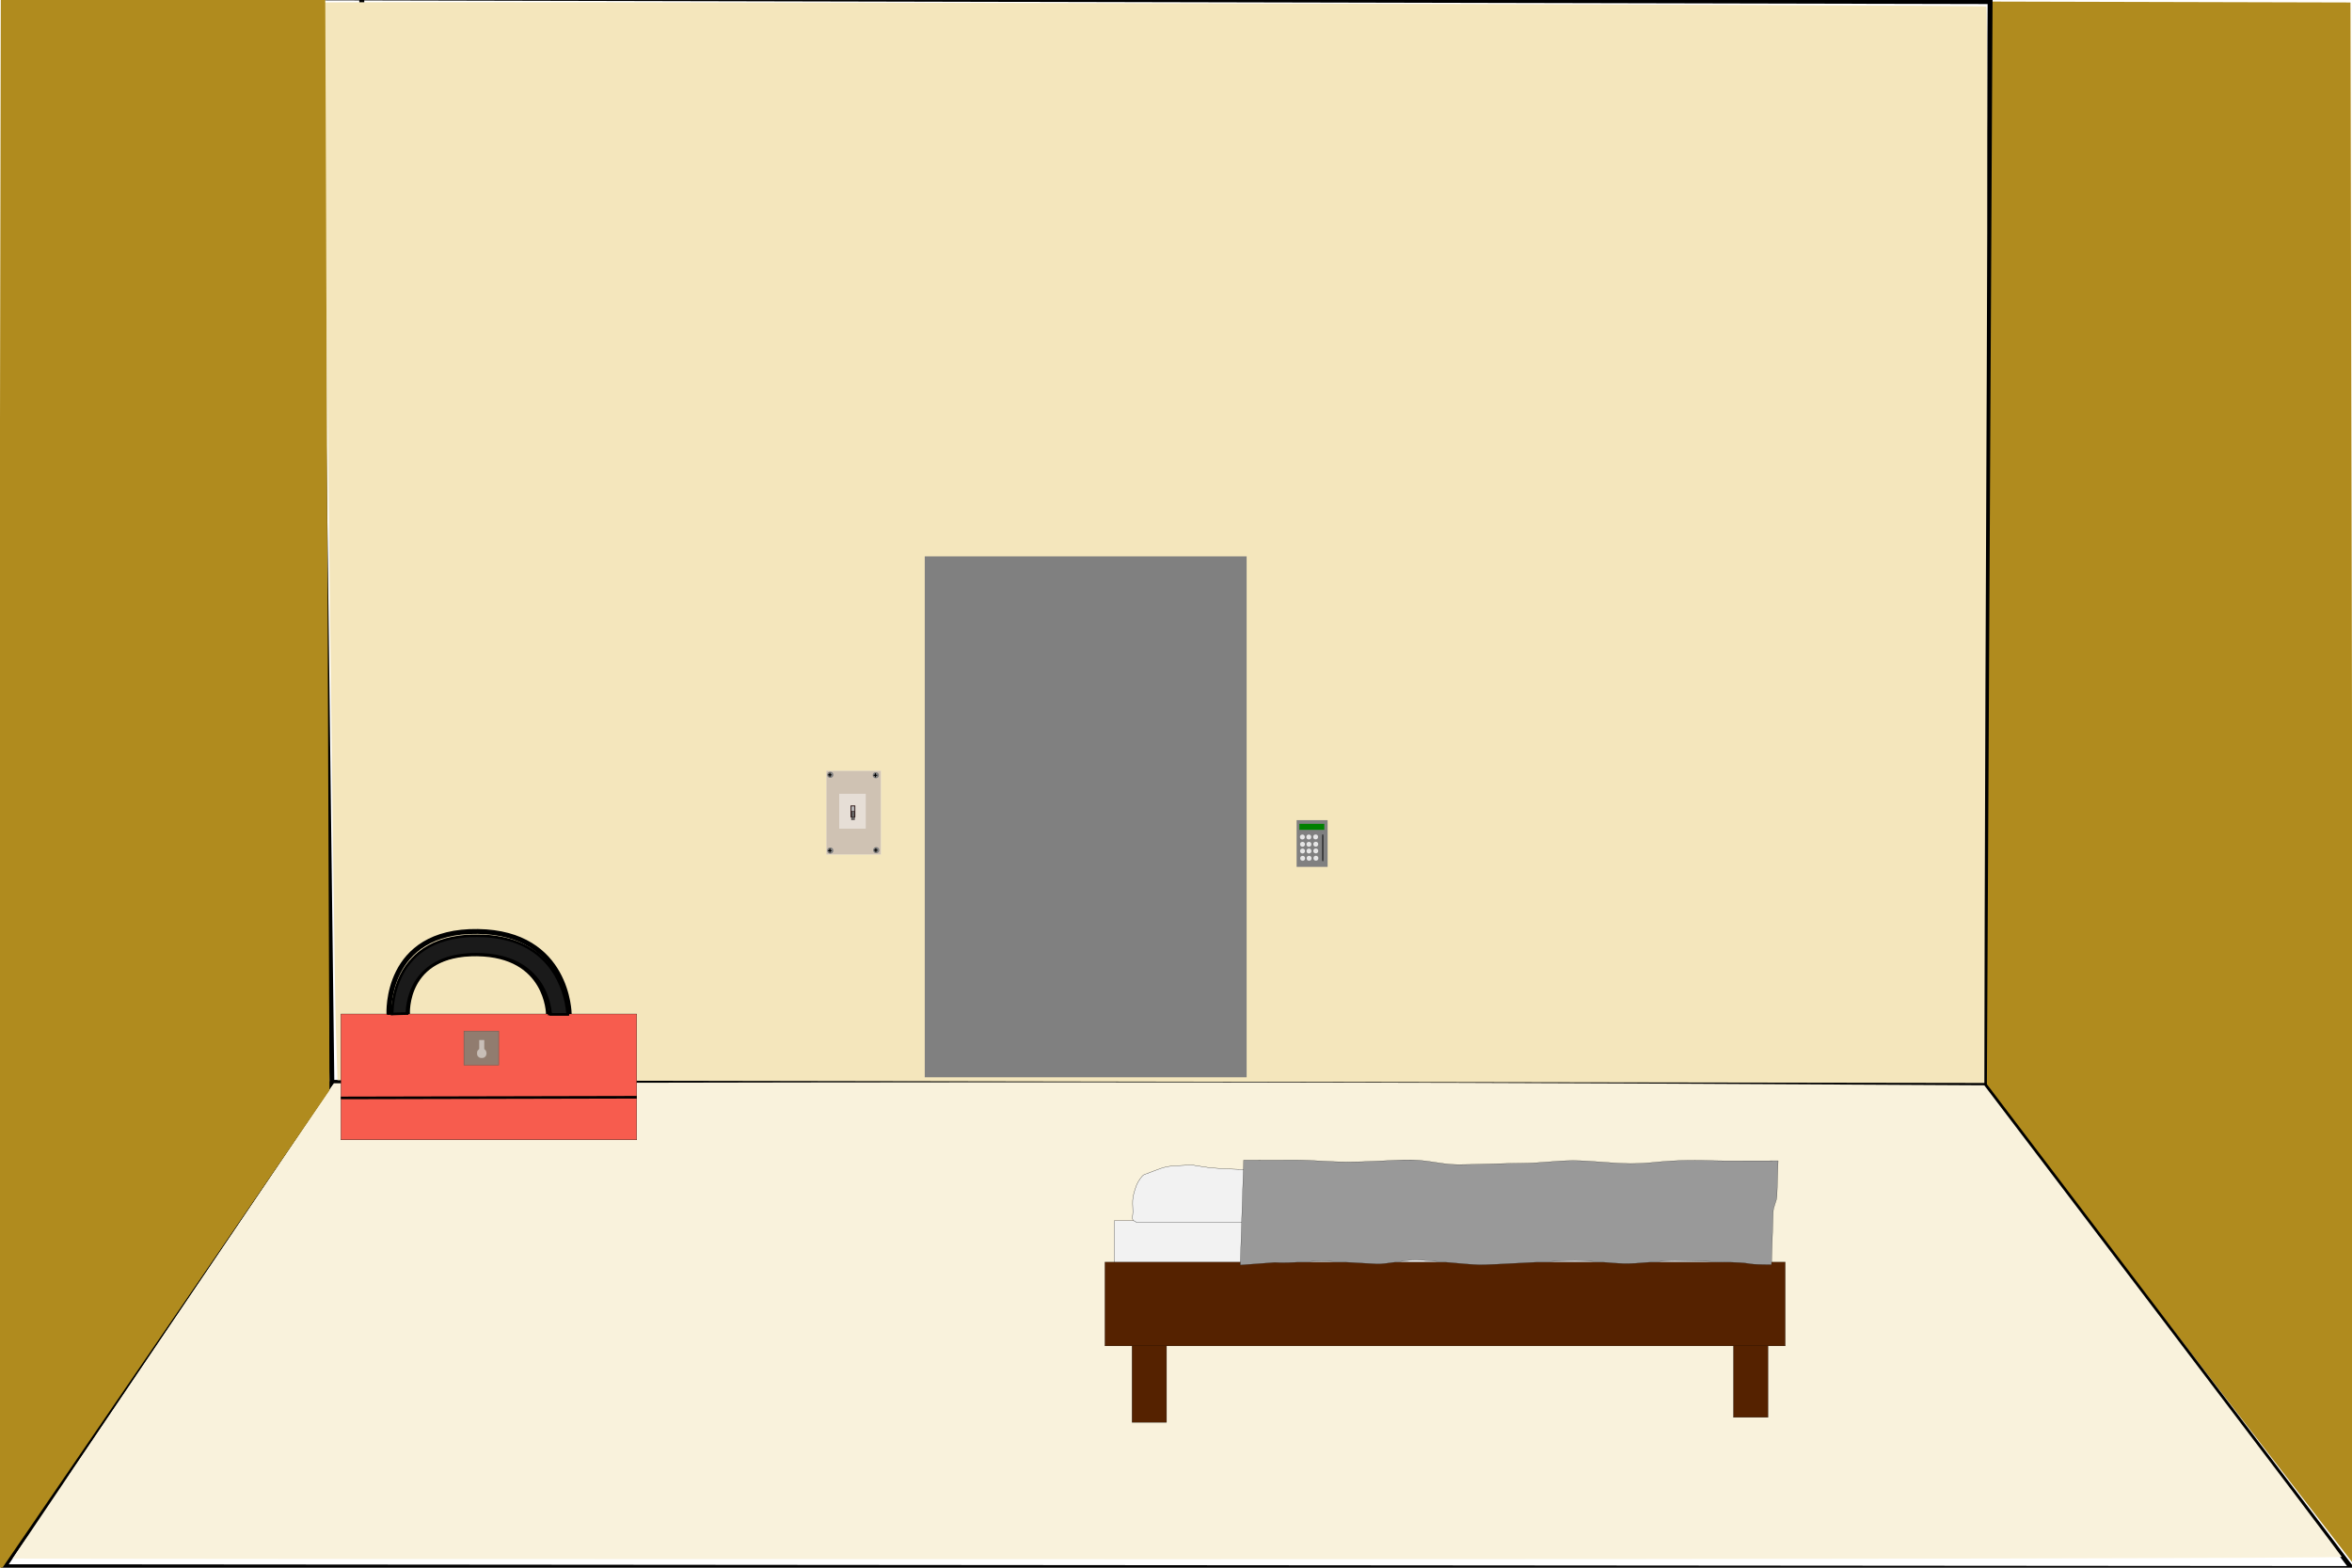 <?xml version="1.0" encoding="UTF-8" standalone="no"?>
<svg
   xmlns:osb="http://www.openswatchbook.org/uri/2009/osb"
   xmlns:dc="http://purl.org/dc/elements/1.1/"
   xmlns:cc="http://creativecommons.org/ns#"
   xmlns:rdf="http://www.w3.org/1999/02/22-rdf-syntax-ns#"
   xmlns:svg="http://www.w3.org/2000/svg"
   xmlns="http://www.w3.org/2000/svg"
   xmlns:xlink="http://www.w3.org/1999/xlink"
   xmlns:sodipodi="http://sodipodi.sourceforge.net/DTD/sodipodi-0.dtd"
   xmlns:inkscape="http://www.inkscape.org/namespaces/inkscape"
   width="900"
   height="600"
   viewBox="0 0 238.125 158.75"
   version="1.1"
   id="svg2942"
   inkscape:version="1.0.1 (c497b03c, 2020-09-10)"
   sodipodi:docname="PlainRoom.svg">
  <defs
     id="defs2936">
    <inkscape:perspective
       sodipodi:type="inkscape:persp3d"
       inkscape:vp_x="85.300228 : 71.848625 : 1"
       inkscape:vp_y="-965.6129 : 157.48648 : 0"
       inkscape:vp_z="91.570008 : 77.498554 : 1"
       inkscape:persp3d-origin="113.98362 : 70.506761 : 1"
       id="perspective12293" />
    <linearGradient
       id="linearGradient12243"
       osb:paint="solid">
      <stop
         style="stop-color:#cfc2b3;stop-opacity:1;"
         offset="0"
         id="stop12241" />
    </linearGradient>
    <linearGradient
       id="linearGradient12223">
      <stop
         style="stop-color:#ffff00;stop-opacity:1;"
         offset="0"
         id="stop12221" />
    </linearGradient>
    <linearGradient
       id="linearGradient12161">
      <stop
         style="stop-color:#f3c58f;stop-opacity:1;"
         offset="0"
         id="stop12159" />
    </linearGradient>
    <linearGradient
       id="linearGradient12155"
       osb:paint="solid"
       gradientTransform="matrix(0.005,0,0,0.005,120.393,109.345)">
      <stop
         style="stop-color:#e6ded6;stop-opacity:1;"
         offset="0"
         id="stop12153" />
    </linearGradient>
    <linearGradient
       id="linearGradient12110"
       osb:paint="solid">
      <stop
         style="stop-color:#800000;stop-opacity:1;"
         offset="0"
         id="stop12108" />
    </linearGradient>
    <linearGradient
       id="linearGradient7370"
       osb:paint="solid">
      <stop
         style="stop-color:#000000;stop-opacity:1;"
         offset="0"
         id="stop7368" />
    </linearGradient>
    <linearGradient
       inkscape:collect="always"
       xlink:href="#linearGradient7370"
       id="linearGradient7372"
       x1="178.241"
       y1="434.876"
       x2="245.293"
       y2="434.876"
       gradientUnits="userSpaceOnUse" />
    <clipPath
       clipPathUnits="userSpaceOnUse"
       id="clipPath10788">
      <path
         style="fill:none;stroke:#000000;stroke-width:0.476;stroke-linecap:butt;stroke-linejoin:miter;stroke-miterlimit:4;stroke-dasharray:none;stroke-opacity:1"
         d="m 200.911,109.859 37.394,48.549 -0.336,-158.156 -36.578,-0.093 z"
         id="path10790"
         sodipodi:nodetypes="ccccc" />
    </clipPath>
    <clipPath
       clipPathUnits="userSpaceOnUse"
       id="clipPath10788-0">
      <path
         style="fill:none;stroke:#000000;stroke-width:0.476;stroke-linecap:butt;stroke-linejoin:miter;stroke-miterlimit:4;stroke-dasharray:none;stroke-opacity:1"
         d="m 200.911,109.859 37.394,48.549 -0.336,-158.156 -36.578,-0.093 z"
         id="path10790-2"
         sodipodi:nodetypes="ccccc" />
    </clipPath>
    <linearGradient
       inkscape:collect="always"
       xlink:href="#linearGradient12155"
       id="linearGradient12157"
       x1="83.654"
       y1="82.292"
       x2="89.185"
       y2="82.292"
       gradientUnits="userSpaceOnUse" />
    <inkscape:perspective
       sodipodi:type="inkscape:persp3d"
       inkscape:vp_x="88.811523 : 68.080294 : 1"
       inkscape:vp_y="-771.88862 : -589.91221 : 0"
       inkscape:vp_z="88.630741 : 76.706201 : 1"
       inkscape:persp3d-origin="109.14402 : 88.001337 : 1"
       id="perspective12293-3" />
  </defs>
  <sodipodi:namedview
     id="base"
     pagecolor="#ffffff"
     bordercolor="#666666"
     borderopacity="1.0"
     inkscape:pageopacity="0.0"
     inkscape:pageshadow="2"
     inkscape:zoom="0.90811839"
     inkscape:cx="459.54448"
     inkscape:cy="310.97217"
     inkscape:document-units="px"
     inkscape:current-layer="layer1"
     inkscape:document-rotation="0"
     showgrid="false"
     units="px"
     inkscape:window-width="1440"
     inkscape:window-height="847"
     inkscape:window-x="0"
     inkscape:window-y="25"
     inkscape:window-maximized="0"
     inkscape:snap-midpoints="true"
     inkscape:snap-nodes="false"
     inkscape:snap-others="false"
     inkscape:object-paths="true"
     inkscape:snap-intersection-paths="true">
    <inkscape:grid
       type="xygrid"
       id="grid5933" />
  </sodipodi:namedview>
  <g
     inkscape:label="Layer 1"
     inkscape:groupmode="layer"
     id="layer1">
    <g
       id="rightWall"
       style="fill:#b08b1e;fill-opacity:1">
      <path
         style="fill:#b08b1e;fill-opacity:1;stroke:none;stroke-width:1.077;stroke-miterlimit:4;stroke-dasharray:none;stroke-dashoffset:0"
         d="m 216.714,143.277 -24.926,-26.85 0.223,-25.097 c 0.123,-13.803 0.33,-41.511 0.461,-61.573 l 0.238,-36.476 24.089,0.111 c 15.551,0.072 24.172,0.222 24.324,0.424 0.174,0.232 0.72,176.059 0.547,176.272 -0.017,0.021 -11.247,-12.044 -24.957,-26.811 z"
         id="path6544"
         clip-path="url(#clipPath10788)" />
    </g>
    <path
       style="fill:none;stroke:#000000;stroke-width:0.504;stroke-linecap:butt;stroke-linejoin:miter;stroke-miterlimit:4;stroke-dasharray:none;stroke-opacity:1"
       d="M 0.922,157.65 38.345,109.19 36.619,-0.376 0.816,-0.429 Z"
       id="LeftWall"
       sodipodi:nodetypes="ccccc" />
    <path
       style="fill:none;stroke:#000000;stroke-width:0.496;stroke-linecap:butt;stroke-linejoin:miter;stroke-miterlimit:4;stroke-dasharray:none;stroke-opacity:1"
       d="M 33.6,109.61 32.244,-0.215 201.485,0.164 200.911,109.859 Z"
       id="BackWall"
       sodipodi:nodetypes="ccccc" />
    <path
       style="fill:none;stroke:#000000;stroke-width:0.476;stroke-linecap:butt;stroke-linejoin:miter;stroke-miterlimit:4;stroke-dasharray:none;stroke-opacity:1"
       d="m 0.438,158.644 33.151,-49.024 167.322,0.239 37.197,48.967 z"
       id="floor"
       sodipodi:nodetypes="ccccc" />
    <path
       style="fill:none;stroke:none;stroke-width:0.833;stroke-miterlimit:4;stroke-dasharray:none;stroke-dashoffset:0"
       id="path6504"
       d="M 5.078,78.295 5.069,-0.096 H 23.294 41.518 V 49.659 99.414 L 24.494,126.174 c -9.363,14.718 -17.56,27.604 -18.215,28.636 l -1.191,1.876 z" />
    <path
       style="fill:none;stroke:none;stroke-width:6.375;stroke-miterlimit:4;stroke-dasharray:none;stroke-dashoffset:0"
       d="M 8.132,591.666 C 9.796,588.602 40.235,540.513 75.775,484.802 l 64.618,-101.293 299.595,-0.437 299.595,-0.437 74.957,103.235 c 41.226,56.779 76.207,105.064 77.736,107.301 l 2.779,4.066 H 450.081 5.108 Z"
       id="path6506"
       transform="scale(0.265)" />
    <path
       style="fill:none;stroke:none;stroke-width:1.687;stroke-miterlimit:4;stroke-dasharray:none;stroke-dashoffset:0"
       d="M 5.078,78.295 5.069,-0.096 H 23.294 41.518 V 49.659 99.414 L 24.494,126.174 c -9.363,14.718 -17.56,27.604 -18.215,28.636 l -1.191,1.876 z"
       id="path6508" />
    <path
       style="fill:none;stroke:none;stroke-width:1.687;stroke-miterlimit:4;stroke-dasharray:none;stroke-dashoffset:0"
       d="M 5.078,78.295 5.069,-0.096 H 23.294 41.518 V 49.659 99.414 L 24.494,126.174 c -9.363,14.718 -17.56,27.604 -18.215,28.636 l -1.191,1.876 z"
       id="path6510" />
    <path
       style="fill:none;stroke:none;stroke-width:1.687;stroke-miterlimit:4;stroke-dasharray:none;stroke-dashoffset:0"
       d="M 5.078,78.295 5.069,-0.096 H 23.294 41.518 V 49.659 99.414 L 24.494,126.174 c -9.363,14.718 -17.56,27.604 -18.215,28.636 l -1.191,1.876 z"
       id="path6512" />
    <path
       style="fill:#b08b1e;fill-opacity:1;stroke:none;stroke-width:0.349;stroke-miterlimit:4;stroke-dasharray:none;stroke-dashoffset:0"
       d="m 120.867,86.863 c -0.041,-3.4 -0.229,-17.461 -0.416,-31.246 -0.401,-29.456 -0.565,-55.505 -0.348,-55.505 0.102,2.926e-5 0.139,0.313 0.139,1.192 3.4e-4,0.656 0.275,20.68 0.609,44.498 0.335,23.818 0.609,44.192 0.609,45.274 l 6.2e-4,1.968 h -0.259 -0.259 z"
       id="path6538"
       transform="scale(0.265)" />
    <path
       style="fill:#b08b1e;fill-opacity:1;stroke:none;stroke-width:0.349;stroke-miterlimit:4;stroke-dasharray:none;stroke-dashoffset:0"
       d="m 121.918,160.223 c -0.032,-0.381 -0.113,-4.985 -0.179,-10.23 -0.066,-5.246 -0.267,-20.067 -0.448,-32.937 -0.18,-12.87 -0.329,-23.537 -0.329,-23.705 -8.3e-4,-0.252 0.048,-0.305 0.276,-0.305 0.246,0 0.277,0.046 0.278,0.416 3.6e-4,0.229 0.2,14.514 0.443,31.745 0.243,17.231 0.443,32.315 0.443,33.519 5.2e-4,2.086 -0.01,2.19 -0.212,2.19 -0.181,0 -0.222,-0.104 -0.272,-0.693 z"
       id="path6540"
       transform="scale(0.265)" />
    <path
       style="fill:#f4e6bc;fill-opacity:1;stroke:none;stroke-width:3.285;stroke-miterlimit:4;stroke-dasharray:none;stroke-dashoffset:0"
       d="m 281.474,413.044 -152.546,-0.268 -0.622,-20.09 c -0.782,-25.26 -5.118,-391.225 -4.641,-391.702 0.631,-0.631 634.329,0.846 635.19,1.481 0.46,0.339 0.543,64.029 0.185,141.533 -0.359,77.504 -0.711,169.922 -0.783,205.373 l -0.13,64.456 -162.054,-0.257 c -89.13,-0.142 -230.699,-0.378 -314.599,-0.525 z"
       id="path6546"
       transform="scale(0.265)" />
    <path
       style="fill:#f9f2dc;fill-opacity:1;stroke:none;stroke-width:0.869;stroke-miterlimit:4;stroke-dasharray:none;stroke-dashoffset:0"
       d="m 1.284,157.822 c 0.002,-0.038 7.319,-10.881 16.26,-24.097 l 16.256,-24.028 47.607,-0.086 c 26.184,-0.048 63.78,-10e-4 83.548,0.103 l 35.941,0.189 18.052,23.757 c 9.928,13.066 18.093,23.864 18.144,23.994 0.051,0.131 -52.387,0.237 -117.859,0.237 -64.873,0 -117.95,-0.031 -117.948,-0.069 z"
       id="path6550" />
    <rect
       style="fill:#808080;fill-opacity:1;stroke:none;stroke-width:0.833;stroke-miterlimit:4;stroke-dasharray:none;stroke-dashoffset:0"
       id="rect6552"
       width="32.589"
       height="52.75"
       x="93.625"
       y="56.34" />
    <g
       id="g6667">
      <rect
         style="fill:#808080;fill-opacity:1;stroke:none;stroke-width:0.833;stroke-miterlimit:4;stroke-dasharray:none;stroke-dashoffset:0"
         id="rect6554"
         width="3.137"
         height="4.732"
         x="131.275"
         y="83.051" />
      <rect
         style="fill:#008000;fill-opacity:1;stroke:none;stroke-width:0.833;stroke-miterlimit:4;stroke-dasharray:none;stroke-dashoffset:0"
         id="rect6556"
         width="2.521"
         height="0.604"
         x="131.555"
         y="83.426" />
      <circle
         style="fill:#e6e6e6;fill-opacity:1;stroke:none;stroke-width:0.833;stroke-miterlimit:4;stroke-dasharray:none;stroke-dashoffset:0"
         id="path6558"
         cx="131.858"
         cy="84.76"
         r="0.249" />
      <circle
         style="fill:#e6e6e6;fill-opacity:1;stroke:none;stroke-width:0.833;stroke-miterlimit:4;stroke-dasharray:none;stroke-dashoffset:0"
         id="path6558-1"
         cx="132.509"
         cy="84.759"
         r="0.249" />
      <circle
         style="fill:#e6e6e6;fill-opacity:1;stroke:none;stroke-width:0.833;stroke-miterlimit:4;stroke-dasharray:none;stroke-dashoffset:0"
         id="path6558-1-0"
         cx="133.199"
         cy="84.751"
         r="0.249" />
      <circle
         style="fill:#e6e6e6;fill-opacity:1;stroke:none;stroke-width:0.833;stroke-miterlimit:4;stroke-dasharray:none;stroke-dashoffset:0"
         id="path6558-4"
         cx="131.871"
         cy="85.496"
         r="0.249" />
      <circle
         style="fill:#e6e6e6;fill-opacity:1;stroke:none;stroke-width:0.833;stroke-miterlimit:4;stroke-dasharray:none;stroke-dashoffset:0"
         id="path6558-1-06"
         cx="132.522"
         cy="85.496"
         r="0.249" />
      <circle
         style="fill:#e6e6e6;fill-opacity:1;stroke:none;stroke-width:0.833;stroke-miterlimit:4;stroke-dasharray:none;stroke-dashoffset:0"
         id="path6558-1-0-9"
         cx="133.213"
         cy="85.487"
         r="0.249" />
      <circle
         style="fill:#e6e6e6;fill-opacity:1;stroke:none;stroke-width:0.833;stroke-miterlimit:4;stroke-dasharray:none;stroke-dashoffset:0"
         id="path6558-2"
         cx="131.873"
         cy="86.179"
         r="0.249" />
      <circle
         style="fill:#e6e6e6;fill-opacity:1;stroke:none;stroke-width:0.833;stroke-miterlimit:4;stroke-dasharray:none;stroke-dashoffset:0"
         id="path6558-1-2"
         cx="132.524"
         cy="86.178"
         r="0.249" />
      <circle
         style="fill:#e6e6e6;fill-opacity:1;stroke:none;stroke-width:0.833;stroke-miterlimit:4;stroke-dasharray:none;stroke-dashoffset:0"
         id="path6558-1-0-2"
         cx="133.215"
         cy="86.169"
         r="0.249" />
      <circle
         style="fill:#e6e6e6;fill-opacity:1;stroke:none;stroke-width:0.833;stroke-miterlimit:4;stroke-dasharray:none;stroke-dashoffset:0"
         id="path6558-4-5"
         cx="131.886"
         cy="86.915"
         r="0.249" />
      <circle
         style="fill:#e6e6e6;fill-opacity:1;stroke:none;stroke-width:0.833;stroke-miterlimit:4;stroke-dasharray:none;stroke-dashoffset:0"
         id="path6558-1-06-9"
         cx="132.538"
         cy="86.914"
         r="0.249" />
      <circle
         style="fill:#e6e6e6;fill-opacity:1;stroke:none;stroke-width:0.833;stroke-miterlimit:4;stroke-dasharray:none;stroke-dashoffset:0"
         id="path6558-1-0-9-3"
         cx="133.228"
         cy="86.906"
         r="0.249" />
      <rect
         style="fill:#4d4d4d;fill-opacity:1;stroke:#000000;stroke-width:0.023;stroke-linecap:round;stroke-linejoin:round;stroke-miterlimit:4;stroke-dasharray:none;stroke-dashoffset:0;stroke-opacity:1"
         id="rect6650"
         width="0.157"
         height="2.687"
         x="133.844"
         y="84.507"
         ry="0.168" />
    </g>
    <g
       id="g7257">
      <rect
         style="fill:#552200;fill-opacity:1;stroke:#000000;stroke-width:0.026;stroke-linecap:round;stroke-linejoin:round;stroke-miterlimit:4;stroke-dasharray:none;stroke-dashoffset:0;stroke-opacity:1"
         id="rect7106"
         width="3.494"
         height="9.234"
         x="114.61"
         y="134.794" />
      <use
         x="0"
         y="0"
         xlink:href="#rect7106"
         id="use7108"
         transform="translate(60.893,-0.499)"
         width="100%"
         height="100%" />
      <rect
         style="fill:#f2f2f2;fill-opacity:1;stroke:#000000;stroke-width:0.026;stroke-linecap:round;stroke-linejoin:round;stroke-miterlimit:4;stroke-dasharray:none;stroke-dashoffset:0;stroke-opacity:1"
         id="rect7112"
         width="66.134"
         height="5.241"
         x="112.803"
         y="123.624" />
      <rect
         style="fill:#552200;fill-opacity:1;stroke:#000000;stroke-width:0.021;stroke-linecap:round;stroke-linejoin:round;stroke-miterlimit:4;stroke-dasharray:none;stroke-dashoffset:0;stroke-opacity:1"
         id="rect7110"
         width="68.885"
         height="8.491"
         x="111.862"
         y="127.804" />
      <path
         id="rect7114"
         style="fill:#f2f2f2;fill-opacity:1;stroke:#000000;stroke-width:0.026;stroke-linecap:round;stroke-linejoin:round;stroke-miterlimit:4;stroke-dasharray:none;stroke-dashoffset:0;stroke-opacity:1"
         d="m 117.105,118.47 c 0.706,-0.266 1.027,-0.353 1.628,-0.397 0.386,-0.029 1.148,-0.072 1.942,-0.103 0.829,0.122 1.392,0.245 2.212,0.311 0.83,0.067 1.658,0.108 2.485,0.13 0.829,0.022 1.658,0.023 2.489,0.011 0.826,-0.012 1.654,-0.039 2.488,-0.073 0.823,-0.034 1.65,-0.077 2.486,-0.121 0.82,-0.044 1.647,-0.09 2.485,-0.134 0.676,-0.035 0.98,0.589 1.68,0.632 0,0 -0.122,1.264 -0.244,2.529 -0.123,1.264 -0.245,2.528 -0.245,2.528 h -2.145 -2.146 -2.146 -2.147 -2.147 -2.146 -2.146 -2.146 -2.146 -2.147 c -0.173,-0.221 -0.496,-0.031 -0.371,-0.753 0.053,-0.309 -0.029,-1.023 0,-1.501 0.022,-0.38 0.152,-0.884 0.377,-1.487 0.151,-0.406 0.579,-1.018 0.783,-1.095 l 1.267,-0.477"
         sodipodi:nodetypes="scscccssssscccccccccccccccc" />
      <path
         id="rect7135"
         style="fill:#999999;fill-opacity:1;stroke:#000000;stroke-width:0.019;stroke-linecap:round;stroke-linejoin:round;stroke-miterlimit:4;stroke-dasharray:none;stroke-dashoffset:0;stroke-opacity:1"
         d="m 125.91,117.477 c 0,0 2.062,-0.003 5.378,-0.007 1.548,-0.002 3.26,0.193 5.272,0.19 1.677,-0.002 3.601,-0.132 5.487,-0.203 2.378,-0.089 3.754,0.477 5.594,0.475 1.772,-0.002 4.651,-0.135 6.454,-0.138 1.804,-0.002 3.394,-0.267 5.165,-0.269 1.84,-0.002 4.075,0.302 5.809,0.3 1.894,-0.002 2.535,-0.182 4.196,-0.269 2.549,-0.134 3.832,-0.005 5.38,-0.006 3.316,-0.004 5.38,-0.006 5.38,-0.006 0,0 -0.024,0.716 -0.058,1.776 -0.018,0.523 -0.038,1.131 -0.059,1.777 -0.019,0.571 -0.362,1.043 -0.381,1.645 -0.02,0.602 -0.04,1.204 -0.058,1.776 -0.021,0.646 -0.042,1.254 -0.059,1.777 -0.035,1.06 -0.058,1.776 -0.058,1.776 -2.567,-0.012 -1.977,-0.135 -3.156,-0.205 -0.931,-0.056 -2.131,-0.103 -3.325,-0.14 -1.221,-0.037 -2.433,-0.064 -3.341,-0.077 -0.948,-0.014 -3.798,0.348 -5.117,0.312 -1.187,-0.032 -3.274,-0.289 -4.966,-0.32 -0.506,-0.009 -2.669,0.109 -4.835,0.226 -2.147,0.115 -4.298,0.229 -4.84,0.214 -0.731,-0.02 -1.957,-0.132 -3.191,-0.245 -1.207,-0.11 -2.423,-0.221 -3.191,-0.247 -0.927,-0.031 -3.051,0.446 -4.013,0.405 -0.885,-0.038 -4.06,-0.24 -4.961,-0.286 -1.651,-0.084 -3.642,0.262 -5.349,0.137 l -3.499,0.259 c 0,0 0.024,-0.714 0.057,-1.771 0.017,-0.522 0.037,-1.127 0.057,-1.771 0.019,-0.57 0.038,-1.171 0.057,-1.771 0.019,-0.601 0.038,-1.201 0.057,-1.771 0.021,-0.644 0.04,-1.25 0.058,-1.771 0.034,-1.057 0.057,-1.771 0.057,-1.771"
         sodipodi:nodetypes="cccsssssssscccccccccccccccccccccsccc" />
    </g>
    <g
       id="g9351"
       transform="translate(-7.532,-16.499)">
      <rect
         style="fill:#f75c4e;fill-opacity:1;stroke:#000000;stroke-width:0.026;stroke-linecap:round;stroke-linejoin:round;stroke-miterlimit:4;stroke-dasharray:none;stroke-dashoffset:0;stroke-opacity:1"
         id="rect7315"
         width="29.963"
         height="12.745"
         x="42.038"
         y="119.181" />
      <path
         style="fill:none;stroke:#000000;stroke-width:0.265;stroke-linecap:butt;stroke-linejoin:miter;stroke-miterlimit:4;stroke-dasharray:none;stroke-opacity:1"
         d="m 42.038,127.679 29.963,-0.068"
         id="path7317" />
      <g
         id="g7346">
        <path
           style="fill:none;stroke:#000000;stroke-width:0.37;stroke-linecap:butt;stroke-linejoin:miter;stroke-miterlimit:4;stroke-dasharray:none;stroke-opacity:1"
           d="m 48.851,119.181 c 0,0 -0.383,-6.13 6.979,-6.033 7.118,0.093 7.165,6.033 7.165,6.033"
           id="path7321"
           sodipodi:nodetypes="csc" />
        <path
           style="fill:none;stroke:#000000;stroke-width:0.495;stroke-linecap:butt;stroke-linejoin:miter;stroke-miterlimit:4;stroke-dasharray:none;stroke-opacity:1"
           d="m 46.911,119.181 c 0,0 -0.494,-8.491 9.005,-8.357 9.185,0.129 9.245,8.357 9.245,8.357"
           id="path7321-2"
           sodipodi:nodetypes="csc" />
        <path
           style="fill:none;stroke:#000000;stroke-width:0.265px;stroke-linecap:butt;stroke-linejoin:miter;stroke-opacity:1"
           d="m 46.709,119.141 2.202,-0.061"
           id="path7338"
           sodipodi:nodetypes="cc" />
        <path
           style="fill:none;stroke:#000000;stroke-width:0.265px;stroke-linecap:butt;stroke-linejoin:miter;stroke-opacity:1"
           d="m 62.994,119.181 h 2.168"
           id="path7340" />
      </g>
      <rect
         style="fill:#917c6f;fill-opacity:1;stroke:#6c5d53;stroke-width:0.053;stroke-miterlimit:4;stroke-dasharray:none;stroke-opacity:1"
         id="rect7356"
         width="3.518"
         height="3.433"
         x="54.505"
         y="120.913" />
      <g
         id="g7364"
         transform="translate(0.083,-0.152)">
        <circle
           style="fill:#c8beb7;fill-opacity:1;stroke:#c8beb7;stroke-width:0.024;stroke-miterlimit:4;stroke-dasharray:none;stroke-opacity:1"
           id="path7358"
           cx="56.222"
           cy="123.309"
           r="0.472" />
        <rect
           style="fill:#c8beb7;fill-opacity:1;stroke:#c8beb7;stroke-width:0.053;stroke-miterlimit:4;stroke-dasharray:none;stroke-opacity:1"
           id="rect7360"
           width="0.443"
           height="1.344"
           x="56.003"
           y="121.995" />
      </g>
      <path
         style="fill:#1a1a1a;fill-opacity:1;stroke:url(#linearGradient7372)"
         d="m 238.686,448.801 c -0.454,-3.728 -1.813,-7.541 -3.773,-10.586 -1.676,-2.605 -4.216,-5.145 -6.811,-6.811 -4.64,-2.98 -10.588,-4.487 -17.706,-4.487 -8.821,0 -15.54,2.314 -20.152,6.939 -2.26,2.266 -3.868,4.871 -4.979,8.066 -0.77,2.214 -1.352,5.28 -1.352,7.127 v 0.517 l -2.232,0.049 c -1.228,0.027 -2.504,0.069 -2.836,0.094 l -0.604,0.045 0.051,-1.211 c 0.264,-6.27 2.273,-12.506 5.485,-17.026 1.296,-1.824 3.166,-3.825 4.753,-5.088 4.773,-3.797 10.493,-5.834 18.164,-6.471 1.706,-0.142 6.301,-0.119 8.125,0.04 9.549,0.833 16.737,4 22.08,9.728 3.817,4.092 6.552,9.642 7.794,15.813 0.221,1.096 0.472,2.803 0.548,3.721 l 0.052,0.63 h -3.237 -3.237 z"
         id="path7366"
         transform="scale(0.265)" />
    </g>
    <g
       id="g11001-4"
       transform="matrix(-0.898,-4.6100088e-5,-4.0976007e-5,1.01,213.779,-0.536)">
      <path
         style="fill:#b08b1e;fill-opacity:1;stroke:none;stroke-width:1.077;stroke-miterlimit:4;stroke-dasharray:none;stroke-dashoffset:0"
         d="m 216.714,143.277 -24.926,-26.85 0.223,-25.097 c 0.123,-13.803 0.33,-41.511 0.461,-61.573 l 0.238,-36.476 24.089,0.111 c 15.551,0.072 24.172,0.222 24.324,0.424 0.174,0.232 0.72,176.059 0.547,176.272 -0.017,0.021 -11.247,-12.044 -24.957,-26.811 z"
         id="path6544-2"
         clip-path="url(#clipPath10788-0)" />
    </g>
    <g
       id="g13721">
      <rect
         style="fill:#cfc2b3;fill-opacity:1;stroke-width:0.026;stroke-miterlimit:4;stroke-dasharray:none;stroke:url(#linearGradient12157);stroke-opacity:1"
         id="rect11987"
         width="5.504"
         height="8.467"
         x="83.668"
         y="78.058"
         ry="2.8421808e-14" />
      <g
         id="g12042"
         transform="translate(0.233,0.16)">
        <g
           id="g12035">
          <circle
             style="fill:#808080;fill-opacity:1;stroke-width:0.026;stroke-miterlimit:4;stroke-dasharray:none"
             id="path11991"
             cx="88.48"
             cy="85.929"
             r="0.311" />
          <g
             id="g12029"
             transform="matrix(0.782,0,0,0.84,19.247,13.741)">
            <path
               id="rect12009"
               style="fill:#000000;fill-opacity:1;stroke-width:0.018;stroke-miterlimit:4;stroke-dasharray:none"
               d="m 88.436,85.699 h 0.092 v 0 c 0.054,0.13 0.026,0.388 0,0.488 v 0 h -0.092 v 0 c -0.019,-0.163 -0.055,-0.411 0,-0.488 z"
               sodipodi:nodetypes="cccccccc" />
            <path
               id="rect12009-0"
               style="fill:#000000;fill-opacity:1;stroke-width:0.016;stroke-miterlimit:4;stroke-dasharray:none"
               d="m 88.72,85.909 v 0.072 0 c -0.084,0.035 -0.338,0.064 -0.488,-10e-7 v 0 -0.072 0 l 0.179,-0.033 c 0.105,8.58e-4 0.211,10e-4 0.309,0.033 z"
               sodipodi:nodetypes="ccccccccc" />
          </g>
        </g>
      </g>
      <g
         id="g12042-2"
         transform="translate(-4.417,0.202)">
        <g
           id="g12035-7">
          <circle
             style="fill:#808080;fill-opacity:1;stroke-width:0.026;stroke-miterlimit:4;stroke-dasharray:none"
             id="path11991-3"
             cx="88.48"
             cy="85.929"
             r="0.311" />
          <g
             id="g12029-1"
             transform="matrix(0.782,0,0,0.84,19.247,13.741)">
            <path
               id="rect12009-9"
               style="fill:#000000;fill-opacity:1;stroke-width:0.018;stroke-miterlimit:4;stroke-dasharray:none"
               d="m 88.436,85.699 h 0.092 v 0 c 0.054,0.13 0.026,0.388 0,0.488 v 0 h -0.092 v 0 c -0.019,-0.163 -0.055,-0.411 0,-0.488 z"
               sodipodi:nodetypes="cccccccc" />
            <path
               id="rect12009-0-5"
               style="fill:#000000;fill-opacity:1;stroke-width:0.016;stroke-miterlimit:4;stroke-dasharray:none"
               d="m 88.72,85.909 v 0.072 0 c -0.084,0.035 -0.338,0.064 -0.488,-10e-7 v 0 -0.072 0 l 0.179,-0.033 c 0.105,8.58e-4 0.211,10e-4 0.309,0.033 z"
               sodipodi:nodetypes="ccccccccc" />
          </g>
        </g>
      </g>
      <g
         id="g12042-6"
         transform="translate(-4.417,-7.468)">
        <g
           id="g12035-4">
          <circle
             style="fill:#808080;fill-opacity:1;stroke-width:0.026;stroke-miterlimit:4;stroke-dasharray:none"
             id="path11991-5"
             cx="88.48"
             cy="85.929"
             r="0.311" />
          <g
             id="g12029-9"
             transform="matrix(0.782,0,0,0.84,19.247,13.741)">
            <path
               id="rect12009-08"
               style="fill:#000000;fill-opacity:1;stroke-width:0.018;stroke-miterlimit:4;stroke-dasharray:none"
               d="m 88.436,85.699 h 0.092 v 0 c 0.054,0.13 0.026,0.388 0,0.488 v 0 h -0.092 v 0 c -0.019,-0.163 -0.055,-0.411 0,-0.488 z"
               sodipodi:nodetypes="cccccccc" />
            <path
               id="rect12009-0-6"
               style="fill:#000000;fill-opacity:1;stroke-width:0.016;stroke-miterlimit:4;stroke-dasharray:none"
               d="m 88.72,85.909 v 0.072 0 c -0.084,0.035 -0.338,0.064 -0.488,-10e-7 v 0 -0.072 0 l 0.179,-0.033 c 0.105,8.58e-4 0.211,10e-4 0.309,0.033 z"
               sodipodi:nodetypes="ccccccccc" />
          </g>
        </g>
      </g>
      <g
         id="g12042-9"
         transform="translate(0.188,-7.424)">
        <g
           id="g12035-9">
          <circle
             style="fill:#808080;fill-opacity:1;stroke-width:0.026;stroke-miterlimit:4;stroke-dasharray:none"
             id="path11991-55"
             cx="88.48"
             cy="85.929"
             r="0.311" />
          <g
             id="g12029-6"
             transform="matrix(0.782,0,0,0.84,19.247,13.741)">
            <path
               id="rect12009-1"
               style="fill:#000000;fill-opacity:1;stroke-width:0.018;stroke-miterlimit:4;stroke-dasharray:none"
               d="m 88.436,85.699 h 0.092 v 0 c 0.054,0.13 0.026,0.388 0,0.488 v 0 h -0.092 v 0 c -0.019,-0.163 -0.055,-0.411 0,-0.488 z"
               sodipodi:nodetypes="cccccccc" />
            <path
               id="rect12009-0-1"
               style="fill:#000000;fill-opacity:1;stroke-width:0.016;stroke-miterlimit:4;stroke-dasharray:none"
               d="m 88.72,85.909 v 0.072 0 c -0.084,0.035 -0.338,0.064 -0.488,-10e-7 v 0 -0.072 0 l 0.179,-0.033 c 0.105,8.58e-4 0.211,10e-4 0.309,0.033 z"
               sodipodi:nodetypes="ccccccccc" />
          </g>
        </g>
      </g>
      <rect
         style="mix-blend-mode:normal;fill:url(#linearGradient12155);fill-opacity:1;stroke:none;stroke-width:0.026;stroke-miterlimit:4;stroke-dasharray:none;stroke-opacity:1;"
         id="rect12145"
         width="2.689"
         height="3.53"
         x="84.963"
         y="80.383"
         ry="2.8421808e-14" />
      <g
         id="g12459"
         transform="translate(-4.667,-1.7)">
        <rect
           style="fill:#b4b4b4;fill-opacity:1;stroke:#1a0202;stroke-width:0.079;stroke-miterlimit:4;stroke-dasharray:none;stroke-opacity:1"
           id="rect12436"
           width="0.409"
           height="1.1"
           x="90.814"
           y="83.31"
           ry="2.8421808e-14" />
        <path
           id="rect12436-4"
           style="fill:#666666;fill-opacity:1;stroke:#1a0202;stroke-width:0.051;stroke-miterlimit:4;stroke-dasharray:none;stroke-opacity:1"
           d="M 90.87,83.878 H 91.181 v 0 0.593 0 h -0.311 v 0 c 0.006,-0.151 0.005,-0.351 0,-0.593 z"
           sodipodi:nodetypes="cccccccc" />
        <rect
           style="fill:#666666;fill-opacity:1;stroke:#1a0202;stroke-width:0.026;stroke-miterlimit:4;stroke-dasharray:none;stroke-opacity:1"
           id="rect12454"
           width="0.312"
           height="0.261"
           x="90.868"
           y="84.458"
           ry="1.5313978e-14" />
      </g>
    </g>
  </g>
</svg>
